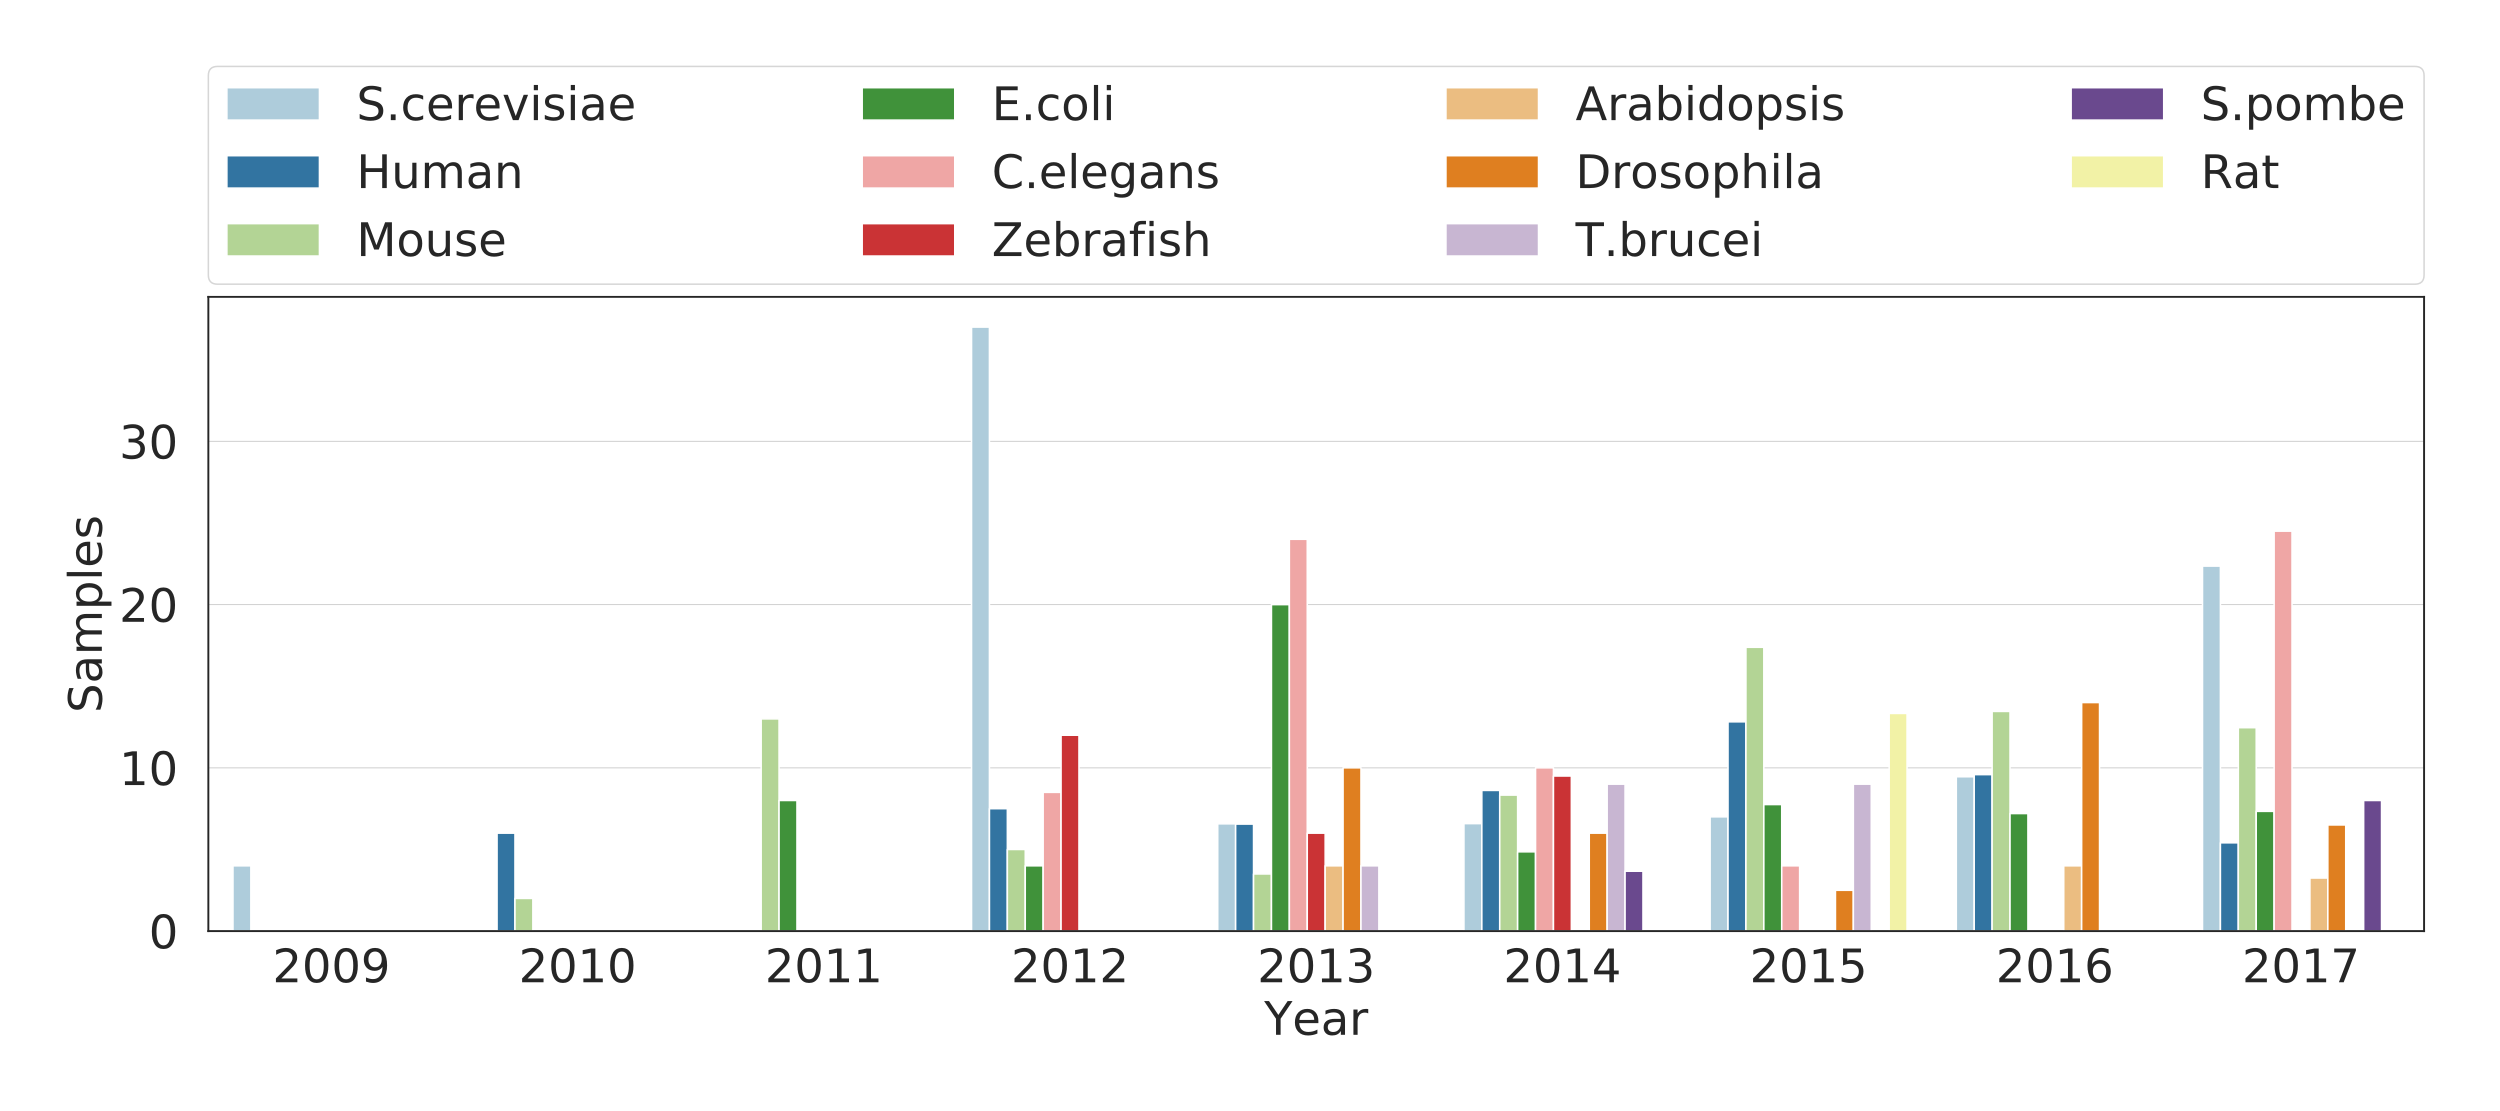 <?xml version="1.0" encoding="utf-8" standalone="no"?>
<!DOCTYPE svg PUBLIC "-//W3C//DTD SVG 1.1//EN"
  "http://www.w3.org/Graphics/SVG/1.1/DTD/svg11.dtd">
<!-- Created with matplotlib (http://matplotlib.org/) -->
<svg height="576pt" version="1.1" viewBox="0 0 1296 576" width="1296pt" xmlns="http://www.w3.org/2000/svg" xmlns:xlink="http://www.w3.org/1999/xlink">
 <defs>
  <style type="text/css">
*{stroke-linecap:butt;stroke-linejoin:round;}
  </style>
 </defs>
 <g id="figure_1">
  <g id="patch_1">
   <path d="M 0 576 
L 1296 576 
L 1296 0 
L 0 0 
z
" style="fill:#ffffff;"/>
  </g>
  <g id="axes_1">
   <g id="patch_2">
    <path d="M 108.007 482.685 
L 1256.64 482.685 
L 1256.64 153.896 
L 108.007 153.896 
z
" style="fill:#ffffff;"/>
   </g>
   <g id="matplotlib.axis_1">
    <g id="xtick_1">
     <g id="text_1">
      <!-- 2009 -->
      <defs>
       <path d="M 19.188 8.297 
L 53.609 8.297 
L 53.609 0 
L 7.328 0 
L 7.328 8.297 
Q 12.938 14.109 22.625 23.891 
Q 32.328 33.688 34.812 36.531 
Q 39.547 41.844 41.422 45.531 
Q 43.312 49.219 43.312 52.781 
Q 43.312 58.594 39.234 62.25 
Q 35.156 65.922 28.609 65.922 
Q 23.969 65.922 18.812 64.312 
Q 13.672 62.703 7.812 59.422 
L 7.812 69.391 
Q 13.766 71.781 18.938 73 
Q 24.125 74.219 28.422 74.219 
Q 39.75 74.219 46.484 68.547 
Q 53.219 62.891 53.219 53.422 
Q 53.219 48.922 51.531 44.891 
Q 49.859 40.875 45.406 35.406 
Q 44.188 33.984 37.641 27.219 
Q 31.109 20.453 19.188 8.297 
z
" id="DejaVuSans-32"/>
       <path d="M 31.781 66.406 
Q 24.172 66.406 20.328 58.906 
Q 16.5 51.422 16.5 36.375 
Q 16.5 21.391 20.328 13.891 
Q 24.172 6.391 31.781 6.391 
Q 39.453 6.391 43.281 13.891 
Q 47.125 21.391 47.125 36.375 
Q 47.125 51.422 43.281 58.906 
Q 39.453 66.406 31.781 66.406 
z
M 31.781 74.219 
Q 44.047 74.219 50.516 64.516 
Q 56.984 54.828 56.984 36.375 
Q 56.984 17.969 50.516 8.266 
Q 44.047 -1.422 31.781 -1.422 
Q 19.531 -1.422 13.062 8.266 
Q 6.594 17.969 6.594 36.375 
Q 6.594 54.828 13.062 64.516 
Q 19.531 74.219 31.781 74.219 
z
" id="DejaVuSans-30"/>
       <path d="M 10.984 1.516 
L 10.984 10.5 
Q 14.703 8.734 18.5 7.812 
Q 22.312 6.891 25.984 6.891 
Q 35.75 6.891 40.891 13.453 
Q 46.047 20.016 46.781 33.406 
Q 43.953 29.203 39.594 26.953 
Q 35.25 24.703 29.984 24.703 
Q 19.047 24.703 12.672 31.312 
Q 6.297 37.938 6.297 49.422 
Q 6.297 60.641 12.938 67.422 
Q 19.578 74.219 30.609 74.219 
Q 43.266 74.219 49.922 64.516 
Q 56.594 54.828 56.594 36.375 
Q 56.594 19.141 48.406 8.859 
Q 40.234 -1.422 26.422 -1.422 
Q 22.703 -1.422 18.891 -0.688 
Q 15.094 0.047 10.984 1.516 
z
M 30.609 32.422 
Q 37.25 32.422 41.125 36.953 
Q 45.016 41.5 45.016 49.422 
Q 45.016 57.281 41.125 61.844 
Q 37.25 66.406 30.609 66.406 
Q 23.969 66.406 20.094 61.844 
Q 16.219 57.281 16.219 49.422 
Q 16.219 41.5 20.094 36.953 
Q 23.969 32.422 30.609 32.422 
z
" id="DejaVuSans-39"/>
      </defs>
      <g style="fill:#262626;" transform="translate(141.28 509.221)scale(0.24 -0.24)">
       <use xlink:href="#DejaVuSans-32"/>
       <use x="63.623" xlink:href="#DejaVuSans-30"/>
       <use x="127.246" xlink:href="#DejaVuSans-30"/>
       <use x="190.869" xlink:href="#DejaVuSans-39"/>
      </g>
     </g>
    </g>
    <g id="xtick_2">
     <g id="text_2">
      <!-- 2010 -->
      <defs>
       <path d="M 12.406 8.297 
L 28.516 8.297 
L 28.516 63.922 
L 10.984 60.406 
L 10.984 69.391 
L 28.422 72.906 
L 38.281 72.906 
L 38.281 8.297 
L 54.391 8.297 
L 54.391 0 
L 12.406 0 
z
" id="DejaVuSans-31"/>
      </defs>
      <g style="fill:#262626;" transform="translate(268.906 509.221)scale(0.24 -0.24)">
       <use xlink:href="#DejaVuSans-32"/>
       <use x="63.623" xlink:href="#DejaVuSans-30"/>
       <use x="127.246" xlink:href="#DejaVuSans-31"/>
       <use x="190.869" xlink:href="#DejaVuSans-30"/>
      </g>
     </g>
    </g>
    <g id="xtick_3">
     <g id="text_3">
      <!-- 2011 -->
      <g style="fill:#262626;" transform="translate(396.532 509.221)scale(0.24 -0.24)">
       <use xlink:href="#DejaVuSans-32"/>
       <use x="63.623" xlink:href="#DejaVuSans-30"/>
       <use x="127.246" xlink:href="#DejaVuSans-31"/>
       <use x="190.869" xlink:href="#DejaVuSans-31"/>
      </g>
     </g>
    </g>
    <g id="xtick_4">
     <g id="text_4">
      <!-- 2012 -->
      <g style="fill:#262626;" transform="translate(524.158 509.221)scale(0.24 -0.24)">
       <use xlink:href="#DejaVuSans-32"/>
       <use x="63.623" xlink:href="#DejaVuSans-30"/>
       <use x="127.246" xlink:href="#DejaVuSans-31"/>
       <use x="190.869" xlink:href="#DejaVuSans-32"/>
      </g>
     </g>
    </g>
    <g id="xtick_5">
     <g id="text_5">
      <!-- 2013 -->
      <defs>
       <path d="M 40.578 39.312 
Q 47.656 37.797 51.625 33 
Q 55.609 28.219 55.609 21.188 
Q 55.609 10.406 48.188 4.484 
Q 40.766 -1.422 27.094 -1.422 
Q 22.516 -1.422 17.656 -0.516 
Q 12.797 0.391 7.625 2.203 
L 7.625 11.719 
Q 11.719 9.328 16.594 8.109 
Q 21.484 6.891 26.812 6.891 
Q 36.078 6.891 40.938 10.547 
Q 45.797 14.203 45.797 21.188 
Q 45.797 27.641 41.281 31.266 
Q 36.766 34.906 28.719 34.906 
L 20.219 34.906 
L 20.219 43.016 
L 29.109 43.016 
Q 36.375 43.016 40.234 45.922 
Q 44.094 48.828 44.094 54.297 
Q 44.094 59.906 40.109 62.906 
Q 36.141 65.922 28.719 65.922 
Q 24.656 65.922 20.016 65.031 
Q 15.375 64.156 9.812 62.312 
L 9.812 71.094 
Q 15.438 72.656 20.344 73.438 
Q 25.25 74.219 29.594 74.219 
Q 40.828 74.219 47.359 69.109 
Q 53.906 64.016 53.906 55.328 
Q 53.906 49.266 50.438 45.094 
Q 46.969 40.922 40.578 39.312 
z
" id="DejaVuSans-33"/>
      </defs>
      <g style="fill:#262626;" transform="translate(651.784 509.221)scale(0.24 -0.24)">
       <use xlink:href="#DejaVuSans-32"/>
       <use x="63.623" xlink:href="#DejaVuSans-30"/>
       <use x="127.246" xlink:href="#DejaVuSans-31"/>
       <use x="190.869" xlink:href="#DejaVuSans-33"/>
      </g>
     </g>
    </g>
    <g id="xtick_6">
     <g id="text_6">
      <!-- 2014 -->
      <defs>
       <path d="M 37.797 64.312 
L 12.891 25.391 
L 37.797 25.391 
z
M 35.203 72.906 
L 47.609 72.906 
L 47.609 25.391 
L 58.016 25.391 
L 58.016 17.188 
L 47.609 17.188 
L 47.609 0 
L 37.797 0 
L 37.797 17.188 
L 4.891 17.188 
L 4.891 26.703 
z
" id="DejaVuSans-34"/>
      </defs>
      <g style="fill:#262626;" transform="translate(779.41 509.221)scale(0.24 -0.24)">
       <use xlink:href="#DejaVuSans-32"/>
       <use x="63.623" xlink:href="#DejaVuSans-30"/>
       <use x="127.246" xlink:href="#DejaVuSans-31"/>
       <use x="190.869" xlink:href="#DejaVuSans-34"/>
      </g>
     </g>
    </g>
    <g id="xtick_7">
     <g id="text_7">
      <!-- 2015 -->
      <defs>
       <path d="M 10.797 72.906 
L 49.516 72.906 
L 49.516 64.594 
L 19.828 64.594 
L 19.828 46.734 
Q 21.969 47.469 24.109 47.828 
Q 26.266 48.188 28.422 48.188 
Q 40.625 48.188 47.75 41.5 
Q 54.891 34.812 54.891 23.391 
Q 54.891 11.625 47.562 5.094 
Q 40.234 -1.422 26.906 -1.422 
Q 22.312 -1.422 17.547 -0.641 
Q 12.797 0.141 7.719 1.703 
L 7.719 11.625 
Q 12.109 9.234 16.797 8.062 
Q 21.484 6.891 26.703 6.891 
Q 35.156 6.891 40.078 11.328 
Q 45.016 15.766 45.016 23.391 
Q 45.016 31 40.078 35.438 
Q 35.156 39.891 26.703 39.891 
Q 22.75 39.891 18.812 39.016 
Q 14.891 38.141 10.797 36.281 
z
" id="DejaVuSans-35"/>
      </defs>
      <g style="fill:#262626;" transform="translate(907.035 509.221)scale(0.24 -0.24)">
       <use xlink:href="#DejaVuSans-32"/>
       <use x="63.623" xlink:href="#DejaVuSans-30"/>
       <use x="127.246" xlink:href="#DejaVuSans-31"/>
       <use x="190.869" xlink:href="#DejaVuSans-35"/>
      </g>
     </g>
    </g>
    <g id="xtick_8">
     <g id="text_8">
      <!-- 2016 -->
      <defs>
       <path d="M 33.016 40.375 
Q 26.375 40.375 22.484 35.828 
Q 18.609 31.297 18.609 23.391 
Q 18.609 15.531 22.484 10.953 
Q 26.375 6.391 33.016 6.391 
Q 39.656 6.391 43.531 10.953 
Q 47.406 15.531 47.406 23.391 
Q 47.406 31.297 43.531 35.828 
Q 39.656 40.375 33.016 40.375 
z
M 52.594 71.297 
L 52.594 62.312 
Q 48.875 64.062 45.094 64.984 
Q 41.312 65.922 37.594 65.922 
Q 27.828 65.922 22.672 59.328 
Q 17.531 52.734 16.797 39.406 
Q 19.672 43.656 24.016 45.922 
Q 28.375 48.188 33.594 48.188 
Q 44.578 48.188 50.953 41.516 
Q 57.328 34.859 57.328 23.391 
Q 57.328 12.156 50.688 5.359 
Q 44.047 -1.422 33.016 -1.422 
Q 20.359 -1.422 13.672 8.266 
Q 6.984 17.969 6.984 36.375 
Q 6.984 53.656 15.188 63.938 
Q 23.391 74.219 37.203 74.219 
Q 40.922 74.219 44.703 73.484 
Q 48.484 72.75 52.594 71.297 
z
" id="DejaVuSans-36"/>
      </defs>
      <g style="fill:#262626;" transform="translate(1034.661 509.221)scale(0.24 -0.24)">
       <use xlink:href="#DejaVuSans-32"/>
       <use x="63.623" xlink:href="#DejaVuSans-30"/>
       <use x="127.246" xlink:href="#DejaVuSans-31"/>
       <use x="190.869" xlink:href="#DejaVuSans-36"/>
      </g>
     </g>
    </g>
    <g id="xtick_9">
     <g id="text_9">
      <!-- 2017 -->
      <defs>
       <path d="M 8.203 72.906 
L 55.078 72.906 
L 55.078 68.703 
L 28.609 0 
L 18.312 0 
L 43.219 64.594 
L 8.203 64.594 
z
" id="DejaVuSans-37"/>
      </defs>
      <g style="fill:#262626;" transform="translate(1162.287 509.221)scale(0.24 -0.24)">
       <use xlink:href="#DejaVuSans-32"/>
       <use x="63.623" xlink:href="#DejaVuSans-30"/>
       <use x="127.246" xlink:href="#DejaVuSans-31"/>
       <use x="190.869" xlink:href="#DejaVuSans-37"/>
      </g>
     </g>
    </g>
    <g id="xtick_10"/>
    <g id="xtick_11"/>
    <g id="xtick_12"/>
    <g id="xtick_13"/>
    <g id="xtick_14"/>
    <g id="xtick_15"/>
    <g id="xtick_16"/>
    <g id="xtick_17"/>
    <g id="xtick_18"/>
    <g id="xtick_19"/>
    <g id="xtick_20"/>
    <g id="xtick_21"/>
    <g id="xtick_22"/>
    <g id="xtick_23"/>
    <g id="xtick_24"/>
    <g id="xtick_25"/>
    <g id="xtick_26"/>
    <g id="xtick_27"/>
    <g id="xtick_28"/>
    <g id="xtick_29"/>
    <g id="xtick_30"/>
    <g id="xtick_31"/>
    <g id="xtick_32"/>
    <g id="xtick_33"/>
    <g id="xtick_34"/>
    <g id="xtick_35"/>
    <g id="xtick_36"/>
    <g id="xtick_37"/>
    <g id="xtick_38"/>
    <g id="xtick_39"/>
    <g id="xtick_40"/>
    <g id="xtick_41"/>
    <g id="xtick_42"/>
    <g id="xtick_43"/>
    <g id="xtick_44"/>
    <g id="xtick_45"/>
    <g id="text_10">
     <!-- Year -->
     <defs>
      <path d="M -0.203 72.906 
L 10.406 72.906 
L 30.609 42.922 
L 50.688 72.906 
L 61.281 72.906 
L 35.5 34.719 
L 35.5 0 
L 25.594 0 
L 25.594 34.719 
z
" id="DejaVuSans-59"/>
      <path d="M 56.203 29.594 
L 56.203 25.203 
L 14.891 25.203 
Q 15.484 15.922 20.484 11.062 
Q 25.484 6.203 34.422 6.203 
Q 39.594 6.203 44.453 7.469 
Q 49.312 8.734 54.109 11.281 
L 54.109 2.781 
Q 49.266 0.734 44.188 -0.344 
Q 39.109 -1.422 33.891 -1.422 
Q 20.797 -1.422 13.156 6.188 
Q 5.516 13.812 5.516 26.812 
Q 5.516 40.234 12.766 48.109 
Q 20.016 56 32.328 56 
Q 43.359 56 49.781 48.891 
Q 56.203 41.797 56.203 29.594 
z
M 47.219 32.234 
Q 47.125 39.594 43.094 43.984 
Q 39.062 48.391 32.422 48.391 
Q 24.906 48.391 20.391 44.141 
Q 15.875 39.891 15.188 32.172 
z
" id="DejaVuSans-65"/>
      <path d="M 34.281 27.484 
Q 23.391 27.484 19.188 25 
Q 14.984 22.516 14.984 16.5 
Q 14.984 11.719 18.141 8.906 
Q 21.297 6.109 26.703 6.109 
Q 34.188 6.109 38.703 11.406 
Q 43.219 16.703 43.219 25.484 
L 43.219 27.484 
z
M 52.203 31.203 
L 52.203 0 
L 43.219 0 
L 43.219 8.297 
Q 40.141 3.328 35.547 0.953 
Q 30.953 -1.422 24.312 -1.422 
Q 15.922 -1.422 10.953 3.297 
Q 6 8.016 6 15.922 
Q 6 25.141 12.172 29.828 
Q 18.359 34.516 30.609 34.516 
L 43.219 34.516 
L 43.219 35.406 
Q 43.219 41.609 39.141 45 
Q 35.062 48.391 27.688 48.391 
Q 23 48.391 18.547 47.266 
Q 14.109 46.141 10.016 43.891 
L 10.016 52.203 
Q 14.938 54.109 19.578 55.047 
Q 24.219 56 28.609 56 
Q 40.484 56 46.344 49.844 
Q 52.203 43.703 52.203 31.203 
z
" id="DejaVuSans-61"/>
      <path d="M 41.109 46.297 
Q 39.594 47.172 37.812 47.578 
Q 36.031 48 33.891 48 
Q 26.266 48 22.188 43.047 
Q 18.109 38.094 18.109 28.812 
L 18.109 0 
L 9.078 0 
L 9.078 54.688 
L 18.109 54.688 
L 18.109 46.188 
Q 20.953 51.172 25.484 53.578 
Q 30.031 56 36.531 56 
Q 37.453 56 38.578 55.875 
Q 39.703 55.766 41.062 55.516 
z
" id="DejaVuSans-72"/>
     </defs>
     <g style="fill:#262626;" transform="translate(655.348 536.449)scale(0.24 -0.24)">
      <use xlink:href="#DejaVuSans-59"/>
      <use x="60.881" xlink:href="#DejaVuSans-65"/>
      <use x="122.404" xlink:href="#DejaVuSans-61"/>
      <use x="183.684" xlink:href="#DejaVuSans-72"/>
     </g>
    </g>
   </g>
   <g id="matplotlib.axis_2">
    <g id="ytick_1">
     <g id="line2d_1">
      <path clip-path="url(#pfec226cf19)" d="M 108.007 482.685 
L 1256.64 482.685 
" style="fill:none;stroke:#cccccc;stroke-linecap:round;stroke-width:0.5;"/>
     </g>
     <g id="text_11">
      <!-- $\mathdefault{0}$ -->
      <g style="fill:#262626;" transform="translate(77.147 491.803)scale(0.24 -0.24)">
       <use transform="translate(0 0.781)" xlink:href="#DejaVuSans-30"/>
      </g>
     </g>
    </g>
    <g id="ytick_2">
     <g id="line2d_2">
      <path clip-path="url(#pfec226cf19)" d="M 108.007 398.055 
L 1256.64 398.055 
" style="fill:none;stroke:#cccccc;stroke-linecap:round;stroke-width:0.5;"/>
     </g>
     <g id="text_12">
      <!-- $\mathdefault{10}$ -->
      <g style="fill:#262626;" transform="translate(61.788 407.173)scale(0.24 -0.24)">
       <use transform="translate(0 0.781)" xlink:href="#DejaVuSans-31"/>
       <use transform="translate(63.623 0.781)" xlink:href="#DejaVuSans-30"/>
      </g>
     </g>
    </g>
    <g id="ytick_3">
     <g id="line2d_3">
      <path clip-path="url(#pfec226cf19)" d="M 108.007 313.424 
L 1256.64 313.424 
" style="fill:none;stroke:#cccccc;stroke-linecap:round;stroke-width:0.5;"/>
     </g>
     <g id="text_13">
      <!-- $\mathdefault{20}$ -->
      <g style="fill:#262626;" transform="translate(61.788 322.542)scale(0.24 -0.24)">
       <use transform="translate(0 0.781)" xlink:href="#DejaVuSans-32"/>
       <use transform="translate(63.623 0.781)" xlink:href="#DejaVuSans-30"/>
      </g>
     </g>
    </g>
    <g id="ytick_4">
     <g id="line2d_4">
      <path clip-path="url(#pfec226cf19)" d="M 108.007 228.794 
L 1256.64 228.794 
" style="fill:none;stroke:#cccccc;stroke-linecap:round;stroke-width:0.5;"/>
     </g>
     <g id="text_14">
      <!-- $\mathdefault{30}$ -->
      <g style="fill:#262626;" transform="translate(61.788 237.912)scale(0.24 -0.24)">
       <use transform="translate(0 0.781)" xlink:href="#DejaVuSans-33"/>
       <use transform="translate(63.623 0.781)" xlink:href="#DejaVuSans-30"/>
      </g>
     </g>
    </g>
    <g id="ytick_5"/>
    <g id="ytick_6"/>
    <g id="ytick_7"/>
    <g id="ytick_8"/>
    <g id="ytick_9"/>
    <g id="ytick_10"/>
    <g id="ytick_11"/>
    <g id="ytick_12"/>
    <g id="ytick_13"/>
    <g id="ytick_14"/>
    <g id="ytick_15"/>
    <g id="ytick_16"/>
    <g id="ytick_17"/>
    <g id="ytick_18"/>
    <g id="ytick_19"/>
    <g id="ytick_20"/>
    <g id="text_15">
     <!-- Samples -->
     <defs>
      <path d="M 53.516 70.516 
L 53.516 60.891 
Q 47.906 63.578 42.922 64.891 
Q 37.938 66.219 33.297 66.219 
Q 25.25 66.219 20.875 63.094 
Q 16.5 59.969 16.5 54.203 
Q 16.5 49.359 19.406 46.891 
Q 22.312 44.438 30.422 42.922 
L 36.375 41.703 
Q 47.406 39.594 52.656 34.297 
Q 57.906 29 57.906 20.125 
Q 57.906 9.516 50.797 4.047 
Q 43.703 -1.422 29.984 -1.422 
Q 24.812 -1.422 18.969 -0.25 
Q 13.141 0.922 6.891 3.219 
L 6.891 13.375 
Q 12.891 10.016 18.656 8.297 
Q 24.422 6.594 29.984 6.594 
Q 38.422 6.594 43.016 9.906 
Q 47.609 13.234 47.609 19.391 
Q 47.609 24.75 44.312 27.781 
Q 41.016 30.812 33.5 32.328 
L 27.484 33.5 
Q 16.453 35.688 11.516 40.375 
Q 6.594 45.062 6.594 53.422 
Q 6.594 63.094 13.406 68.656 
Q 20.219 74.219 32.172 74.219 
Q 37.312 74.219 42.625 73.281 
Q 47.953 72.359 53.516 70.516 
z
" id="DejaVuSans-53"/>
      <path d="M 52 44.188 
Q 55.375 50.25 60.062 53.125 
Q 64.75 56 71.094 56 
Q 79.641 56 84.281 50.016 
Q 88.922 44.047 88.922 33.016 
L 88.922 0 
L 79.891 0 
L 79.891 32.719 
Q 79.891 40.578 77.094 44.375 
Q 74.312 48.188 68.609 48.188 
Q 61.625 48.188 57.562 43.547 
Q 53.516 38.922 53.516 30.906 
L 53.516 0 
L 44.484 0 
L 44.484 32.719 
Q 44.484 40.625 41.703 44.406 
Q 38.922 48.188 33.109 48.188 
Q 26.219 48.188 22.156 43.531 
Q 18.109 38.875 18.109 30.906 
L 18.109 0 
L 9.078 0 
L 9.078 54.688 
L 18.109 54.688 
L 18.109 46.188 
Q 21.188 51.219 25.484 53.609 
Q 29.781 56 35.688 56 
Q 41.656 56 45.828 52.969 
Q 50 49.953 52 44.188 
z
" id="DejaVuSans-6d"/>
      <path d="M 18.109 8.203 
L 18.109 -20.797 
L 9.078 -20.797 
L 9.078 54.688 
L 18.109 54.688 
L 18.109 46.391 
Q 20.953 51.266 25.266 53.625 
Q 29.594 56 35.594 56 
Q 45.562 56 51.781 48.094 
Q 58.016 40.188 58.016 27.297 
Q 58.016 14.406 51.781 6.484 
Q 45.562 -1.422 35.594 -1.422 
Q 29.594 -1.422 25.266 0.953 
Q 20.953 3.328 18.109 8.203 
z
M 48.688 27.297 
Q 48.688 37.203 44.609 42.844 
Q 40.531 48.484 33.406 48.484 
Q 26.266 48.484 22.188 42.844 
Q 18.109 37.203 18.109 27.297 
Q 18.109 17.391 22.188 11.75 
Q 26.266 6.109 33.406 6.109 
Q 40.531 6.109 44.609 11.75 
Q 48.688 17.391 48.688 27.297 
z
" id="DejaVuSans-70"/>
      <path d="M 9.422 75.984 
L 18.406 75.984 
L 18.406 0 
L 9.422 0 
z
" id="DejaVuSans-6c"/>
      <path d="M 44.281 53.078 
L 44.281 44.578 
Q 40.484 46.531 36.375 47.5 
Q 32.281 48.484 27.875 48.484 
Q 21.188 48.484 17.844 46.438 
Q 14.5 44.391 14.5 40.281 
Q 14.5 37.156 16.891 35.375 
Q 19.281 33.594 26.516 31.984 
L 29.594 31.297 
Q 39.156 29.25 43.188 25.516 
Q 47.219 21.781 47.219 15.094 
Q 47.219 7.469 41.188 3.016 
Q 35.156 -1.422 24.609 -1.422 
Q 20.219 -1.422 15.453 -0.562 
Q 10.688 0.297 5.422 2 
L 5.422 11.281 
Q 10.406 8.688 15.234 7.391 
Q 20.062 6.109 24.812 6.109 
Q 31.156 6.109 34.562 8.281 
Q 37.984 10.453 37.984 14.406 
Q 37.984 18.062 35.516 20.016 
Q 33.062 21.969 24.703 23.781 
L 21.578 24.516 
Q 13.234 26.266 9.516 29.906 
Q 5.812 33.547 5.812 39.891 
Q 5.812 47.609 11.281 51.797 
Q 16.75 56 26.812 56 
Q 31.781 56 36.172 55.266 
Q 40.578 54.547 44.281 53.078 
z
" id="DejaVuSans-73"/>
     </defs>
     <g style="fill:#262626;" transform="translate(52.796 369.538)rotate(-90)scale(0.24 -0.24)">
      <use xlink:href="#DejaVuSans-53"/>
      <use x="63.477" xlink:href="#DejaVuSans-61"/>
      <use x="124.756" xlink:href="#DejaVuSans-6d"/>
      <use x="222.168" xlink:href="#DejaVuSans-70"/>
      <use x="285.645" xlink:href="#DejaVuSans-6c"/>
      <use x="313.428" xlink:href="#DejaVuSans-65"/>
      <use x="374.951" xlink:href="#DejaVuSans-73"/>
     </g>
    </g>
   </g>
   <g id="patch_3">
    <path clip-path="url(#pfec226cf19)" d="M 120.77 482.685 
L 130.052 482.685 
L 130.052 448.833 
L 120.77 448.833 
z
" style="fill:#aeccdb;stroke:#ffffff;stroke-linejoin:miter;stroke-width:0.8;"/>
   </g>
   <g id="patch_4">
    <path clip-path="url(#pfec226cf19)" d="z
" style="fill:#aeccdb;stroke:#ffffff;stroke-linejoin:miter;stroke-width:0.8;"/>
   </g>
   <g id="patch_5">
    <path clip-path="url(#pfec226cf19)" d="z
" style="fill:#aeccdb;stroke:#ffffff;stroke-linejoin:miter;stroke-width:0.8;"/>
   </g>
   <g id="patch_6">
    <path clip-path="url(#pfec226cf19)" d="M 503.648 482.685 
L 512.929 482.685 
L 512.929 169.553 
L 503.648 169.553 
z
" style="fill:#aeccdb;stroke:#ffffff;stroke-linejoin:miter;stroke-width:0.8;"/>
   </g>
   <g id="patch_7">
    <path clip-path="url(#pfec226cf19)" d="M 631.273 482.685 
L 640.555 482.685 
L 640.555 427.071 
L 631.273 427.071 
z
" style="fill:#aeccdb;stroke:#ffffff;stroke-linejoin:miter;stroke-width:0.8;"/>
   </g>
   <g id="patch_8">
    <path clip-path="url(#pfec226cf19)" d="M 758.899 482.685 
L 768.181 482.685 
L 768.181 426.97 
L 758.899 426.97 
z
" style="fill:#aeccdb;stroke:#ffffff;stroke-linejoin:miter;stroke-width:0.8;"/>
   </g>
   <g id="patch_9">
    <path clip-path="url(#pfec226cf19)" d="M 886.525 482.685 
L 895.807 482.685 
L 895.807 423.444 
L 886.525 423.444 
z
" style="fill:#aeccdb;stroke:#ffffff;stroke-linejoin:miter;stroke-width:0.8;"/>
   </g>
   <g id="patch_10">
    <path clip-path="url(#pfec226cf19)" d="M 1014.151 482.685 
L 1023.433 482.685 
L 1023.433 402.671 
L 1014.151 402.671 
z
" style="fill:#aeccdb;stroke:#ffffff;stroke-linejoin:miter;stroke-width:0.8;"/>
   </g>
   <g id="patch_11">
    <path clip-path="url(#pfec226cf19)" d="M 1141.777 482.685 
L 1151.059 482.685 
L 1151.059 293.476 
L 1141.777 293.476 
z
" style="fill:#aeccdb;stroke:#ffffff;stroke-linejoin:miter;stroke-width:0.8;"/>
   </g>
   <g id="patch_12">
    <path clip-path="url(#pfec226cf19)" d="z
" style="fill:#3274a1;stroke:#ffffff;stroke-linejoin:miter;stroke-width:0.8;"/>
   </g>
   <g id="patch_13">
    <path clip-path="url(#pfec226cf19)" d="M 257.678 482.685 
L 266.96 482.685 
L 266.96 431.907 
L 257.678 431.907 
z
" style="fill:#3274a1;stroke:#ffffff;stroke-linejoin:miter;stroke-width:0.8;"/>
   </g>
   <g id="patch_14">
    <path clip-path="url(#pfec226cf19)" d="z
" style="fill:#3274a1;stroke:#ffffff;stroke-linejoin:miter;stroke-width:0.8;"/>
   </g>
   <g id="patch_15">
    <path clip-path="url(#pfec226cf19)" d="M 512.929 482.685 
L 522.211 482.685 
L 522.211 419.212 
L 512.929 419.212 
z
" style="fill:#3274a1;stroke:#ffffff;stroke-linejoin:miter;stroke-width:0.8;"/>
   </g>
   <g id="patch_16">
    <path clip-path="url(#pfec226cf19)" d="M 640.555 482.685 
L 649.837 482.685 
L 649.837 427.205 
L 640.555 427.205 
z
" style="fill:#3274a1;stroke:#ffffff;stroke-linejoin:miter;stroke-width:0.8;"/>
   </g>
   <g id="patch_17">
    <path clip-path="url(#pfec226cf19)" d="M 768.181 482.685 
L 777.463 482.685 
L 777.463 409.773 
L 768.181 409.773 
z
" style="fill:#3274a1;stroke:#ffffff;stroke-linejoin:miter;stroke-width:0.8;"/>
   </g>
   <g id="patch_18">
    <path clip-path="url(#pfec226cf19)" d="M 895.807 482.685 
L 905.089 482.685 
L 905.089 374.204 
L 895.807 374.204 
z
" style="fill:#3274a1;stroke:#ffffff;stroke-linejoin:miter;stroke-width:0.8;"/>
   </g>
   <g id="patch_19">
    <path clip-path="url(#pfec226cf19)" d="M 1023.433 482.685 
L 1032.715 482.685 
L 1032.715 401.557 
L 1023.433 401.557 
z
" style="fill:#3274a1;stroke:#ffffff;stroke-linejoin:miter;stroke-width:0.8;"/>
   </g>
   <g id="patch_20">
    <path clip-path="url(#pfec226cf19)" d="M 1151.059 482.685 
L 1160.341 482.685 
L 1160.341 436.908 
L 1151.059 436.908 
z
" style="fill:#3274a1;stroke:#ffffff;stroke-linejoin:miter;stroke-width:0.8;"/>
   </g>
   <g id="patch_21">
    <path clip-path="url(#pfec226cf19)" d="z
" style="fill:#b3d495;stroke:#ffffff;stroke-linejoin:miter;stroke-width:0.8;"/>
   </g>
   <g id="patch_22">
    <path clip-path="url(#pfec226cf19)" d="M 266.96 482.685 
L 276.242 482.685 
L 276.242 465.759 
L 266.96 465.759 
z
" style="fill:#b3d495;stroke:#ffffff;stroke-linejoin:miter;stroke-width:0.8;"/>
   </g>
   <g id="patch_23">
    <path clip-path="url(#pfec226cf19)" d="M 394.586 482.685 
L 403.867 482.685 
L 403.867 372.666 
L 394.586 372.666 
z
" style="fill:#b3d495;stroke:#ffffff;stroke-linejoin:miter;stroke-width:0.8;"/>
   </g>
   <g id="patch_24">
    <path clip-path="url(#pfec226cf19)" d="M 522.211 482.685 
L 531.493 482.685 
L 531.493 440.37 
L 522.211 440.37 
z
" style="fill:#b3d495;stroke:#ffffff;stroke-linejoin:miter;stroke-width:0.8;"/>
   </g>
   <g id="patch_25">
    <path clip-path="url(#pfec226cf19)" d="M 649.837 482.685 
L 659.119 482.685 
L 659.119 453.064 
L 649.837 453.064 
z
" style="fill:#b3d495;stroke:#ffffff;stroke-linejoin:miter;stroke-width:0.8;"/>
   </g>
   <g id="patch_26">
    <path clip-path="url(#pfec226cf19)" d="M 777.463 482.685 
L 786.745 482.685 
L 786.745 412.16 
L 777.463 412.16 
z
" style="fill:#b3d495;stroke:#ffffff;stroke-linejoin:miter;stroke-width:0.8;"/>
   </g>
   <g id="patch_27">
    <path clip-path="url(#pfec226cf19)" d="M 905.089 482.685 
L 914.371 482.685 
L 914.371 335.558 
L 905.089 335.558 
z
" style="fill:#b3d495;stroke:#ffffff;stroke-linejoin:miter;stroke-width:0.8;"/>
   </g>
   <g id="patch_28">
    <path clip-path="url(#pfec226cf19)" d="M 1032.715 482.685 
L 1041.997 482.685 
L 1041.997 368.819 
L 1032.715 368.819 
z
" style="fill:#b3d495;stroke:#ffffff;stroke-linejoin:miter;stroke-width:0.8;"/>
   </g>
   <g id="patch_29">
    <path clip-path="url(#pfec226cf19)" d="M 1160.341 482.685 
L 1169.622 482.685 
L 1169.622 377.223 
L 1160.341 377.223 
z
" style="fill:#b3d495;stroke:#ffffff;stroke-linejoin:miter;stroke-width:0.8;"/>
   </g>
   <g id="patch_30">
    <path clip-path="url(#pfec226cf19)" d="z
" style="fill:#40923a;stroke:#ffffff;stroke-linejoin:miter;stroke-width:0.8;"/>
   </g>
   <g id="patch_31">
    <path clip-path="url(#pfec226cf19)" d="z
" style="fill:#40923a;stroke:#ffffff;stroke-linejoin:miter;stroke-width:0.8;"/>
   </g>
   <g id="patch_32">
    <path clip-path="url(#pfec226cf19)" d="M 403.867 482.685 
L 413.149 482.685 
L 413.149 414.981 
L 403.867 414.981 
z
" style="fill:#40923a;stroke:#ffffff;stroke-linejoin:miter;stroke-width:0.8;"/>
   </g>
   <g id="patch_33">
    <path clip-path="url(#pfec226cf19)" d="M 531.493 482.685 
L 540.775 482.685 
L 540.775 448.833 
L 531.493 448.833 
z
" style="fill:#40923a;stroke:#ffffff;stroke-linejoin:miter;stroke-width:0.8;"/>
   </g>
   <g id="patch_34">
    <path clip-path="url(#pfec226cf19)" d="M 659.119 482.685 
L 668.401 482.685 
L 668.401 313.424 
L 659.119 313.424 
z
" style="fill:#40923a;stroke:#ffffff;stroke-linejoin:miter;stroke-width:0.8;"/>
   </g>
   <g id="patch_35">
    <path clip-path="url(#pfec226cf19)" d="M 786.745 482.685 
L 796.027 482.685 
L 796.027 441.579 
L 786.745 441.579 
z
" style="fill:#40923a;stroke:#ffffff;stroke-linejoin:miter;stroke-width:0.8;"/>
   </g>
   <g id="patch_36">
    <path clip-path="url(#pfec226cf19)" d="M 914.371 482.685 
L 923.653 482.685 
L 923.653 417.096 
L 914.371 417.096 
z
" style="fill:#40923a;stroke:#ffffff;stroke-linejoin:miter;stroke-width:0.8;"/>
   </g>
   <g id="patch_37">
    <path clip-path="url(#pfec226cf19)" d="M 1041.997 482.685 
L 1051.278 482.685 
L 1051.278 421.751 
L 1041.997 421.751 
z
" style="fill:#40923a;stroke:#ffffff;stroke-linejoin:miter;stroke-width:0.8;"/>
   </g>
   <g id="patch_38">
    <path clip-path="url(#pfec226cf19)" d="M 1169.622 482.685 
L 1178.904 482.685 
L 1178.904 420.623 
L 1169.622 420.623 
z
" style="fill:#40923a;stroke:#ffffff;stroke-linejoin:miter;stroke-width:0.8;"/>
   </g>
   <g id="patch_39">
    <path clip-path="url(#pfec226cf19)" d="z
" style="fill:#efa6a5;stroke:#ffffff;stroke-linejoin:miter;stroke-width:0.8;"/>
   </g>
   <g id="patch_40">
    <path clip-path="url(#pfec226cf19)" d="z
" style="fill:#efa6a5;stroke:#ffffff;stroke-linejoin:miter;stroke-width:0.8;"/>
   </g>
   <g id="patch_41">
    <path clip-path="url(#pfec226cf19)" d="z
" style="fill:#efa6a5;stroke:#ffffff;stroke-linejoin:miter;stroke-width:0.8;"/>
   </g>
   <g id="patch_42">
    <path clip-path="url(#pfec226cf19)" d="M 540.775 482.685 
L 550.057 482.685 
L 550.057 410.749 
L 540.775 410.749 
z
" style="fill:#efa6a5;stroke:#ffffff;stroke-linejoin:miter;stroke-width:0.8;"/>
   </g>
   <g id="patch_43">
    <path clip-path="url(#pfec226cf19)" d="M 668.401 482.685 
L 677.683 482.685 
L 677.683 279.572 
L 668.401 279.572 
z
" style="fill:#efa6a5;stroke:#ffffff;stroke-linejoin:miter;stroke-width:0.8;"/>
   </g>
   <g id="patch_44">
    <path clip-path="url(#pfec226cf19)" d="M 796.027 482.685 
L 805.309 482.685 
L 805.309 398.055 
L 796.027 398.055 
z
" style="fill:#efa6a5;stroke:#ffffff;stroke-linejoin:miter;stroke-width:0.8;"/>
   </g>
   <g id="patch_45">
    <path clip-path="url(#pfec226cf19)" d="M 923.653 482.685 
L 932.934 482.685 
L 932.934 448.833 
L 923.653 448.833 
z
" style="fill:#efa6a5;stroke:#ffffff;stroke-linejoin:miter;stroke-width:0.8;"/>
   </g>
   <g id="patch_46">
    <path clip-path="url(#pfec226cf19)" d="z
" style="fill:#efa6a5;stroke:#ffffff;stroke-linejoin:miter;stroke-width:0.8;"/>
   </g>
   <g id="patch_47">
    <path clip-path="url(#pfec226cf19)" d="M 1178.904 482.685 
L 1188.186 482.685 
L 1188.186 275.341 
L 1178.904 275.341 
z
" style="fill:#efa6a5;stroke:#ffffff;stroke-linejoin:miter;stroke-width:0.8;"/>
   </g>
   <g id="patch_48">
    <path clip-path="url(#pfec226cf19)" d="z
" style="fill:#ca3335;stroke:#ffffff;stroke-linejoin:miter;stroke-width:0.8;"/>
   </g>
   <g id="patch_49">
    <path clip-path="url(#pfec226cf19)" d="z
" style="fill:#ca3335;stroke:#ffffff;stroke-linejoin:miter;stroke-width:0.8;"/>
   </g>
   <g id="patch_50">
    <path clip-path="url(#pfec226cf19)" d="z
" style="fill:#ca3335;stroke:#ffffff;stroke-linejoin:miter;stroke-width:0.8;"/>
   </g>
   <g id="patch_51">
    <path clip-path="url(#pfec226cf19)" d="M 550.057 482.685 
L 559.339 482.685 
L 559.339 381.129 
L 550.057 381.129 
z
" style="fill:#ca3335;stroke:#ffffff;stroke-linejoin:miter;stroke-width:0.8;"/>
   </g>
   <g id="patch_52">
    <path clip-path="url(#pfec226cf19)" d="M 677.683 482.685 
L 686.965 482.685 
L 686.965 431.907 
L 677.683 431.907 
z
" style="fill:#ca3335;stroke:#ffffff;stroke-linejoin:miter;stroke-width:0.8;"/>
   </g>
   <g id="patch_53">
    <path clip-path="url(#pfec226cf19)" d="M 805.309 482.685 
L 814.591 482.685 
L 814.591 402.286 
L 805.309 402.286 
z
" style="fill:#ca3335;stroke:#ffffff;stroke-linejoin:miter;stroke-width:0.8;"/>
   </g>
   <g id="patch_54">
    <path clip-path="url(#pfec226cf19)" d="z
" style="fill:#ca3335;stroke:#ffffff;stroke-linejoin:miter;stroke-width:0.8;"/>
   </g>
   <g id="patch_55">
    <path clip-path="url(#pfec226cf19)" d="z
" style="fill:#ca3335;stroke:#ffffff;stroke-linejoin:miter;stroke-width:0.8;"/>
   </g>
   <g id="patch_56">
    <path clip-path="url(#pfec226cf19)" d="z
" style="fill:#ca3335;stroke:#ffffff;stroke-linejoin:miter;stroke-width:0.8;"/>
   </g>
   <g id="patch_57">
    <path clip-path="url(#pfec226cf19)" d="z
" style="fill:#ebbd81;stroke:#ffffff;stroke-linejoin:miter;stroke-width:0.8;"/>
   </g>
   <g id="patch_58">
    <path clip-path="url(#pfec226cf19)" d="z
" style="fill:#ebbd81;stroke:#ffffff;stroke-linejoin:miter;stroke-width:0.8;"/>
   </g>
   <g id="patch_59">
    <path clip-path="url(#pfec226cf19)" d="z
" style="fill:#ebbd81;stroke:#ffffff;stroke-linejoin:miter;stroke-width:0.8;"/>
   </g>
   <g id="patch_60">
    <path clip-path="url(#pfec226cf19)" d="z
" style="fill:#ebbd81;stroke:#ffffff;stroke-linejoin:miter;stroke-width:0.8;"/>
   </g>
   <g id="patch_61">
    <path clip-path="url(#pfec226cf19)" d="M 686.965 482.685 
L 696.247 482.685 
L 696.247 448.833 
L 686.965 448.833 
z
" style="fill:#ebbd81;stroke:#ffffff;stroke-linejoin:miter;stroke-width:0.8;"/>
   </g>
   <g id="patch_62">
    <path clip-path="url(#pfec226cf19)" d="z
" style="fill:#ebbd81;stroke:#ffffff;stroke-linejoin:miter;stroke-width:0.8;"/>
   </g>
   <g id="patch_63">
    <path clip-path="url(#pfec226cf19)" d="z
" style="fill:#ebbd81;stroke:#ffffff;stroke-linejoin:miter;stroke-width:0.8;"/>
   </g>
   <g id="patch_64">
    <path clip-path="url(#pfec226cf19)" d="M 1069.842 482.685 
L 1079.124 482.685 
L 1079.124 448.833 
L 1069.842 448.833 
z
" style="fill:#ebbd81;stroke:#ffffff;stroke-linejoin:miter;stroke-width:0.8;"/>
   </g>
   <g id="patch_65">
    <path clip-path="url(#pfec226cf19)" d="M 1197.468 482.685 
L 1206.75 482.685 
L 1206.75 455.18 
L 1197.468 455.18 
z
" style="fill:#ebbd81;stroke:#ffffff;stroke-linejoin:miter;stroke-width:0.8;"/>
   </g>
   <g id="patch_66">
    <path clip-path="url(#pfec226cf19)" d="z
" style="fill:#df7f20;stroke:#ffffff;stroke-linejoin:miter;stroke-width:0.8;"/>
   </g>
   <g id="patch_67">
    <path clip-path="url(#pfec226cf19)" d="z
" style="fill:#df7f20;stroke:#ffffff;stroke-linejoin:miter;stroke-width:0.8;"/>
   </g>
   <g id="patch_68">
    <path clip-path="url(#pfec226cf19)" d="z
" style="fill:#df7f20;stroke:#ffffff;stroke-linejoin:miter;stroke-width:0.8;"/>
   </g>
   <g id="patch_69">
    <path clip-path="url(#pfec226cf19)" d="z
" style="fill:#df7f20;stroke:#ffffff;stroke-linejoin:miter;stroke-width:0.8;"/>
   </g>
   <g id="patch_70">
    <path clip-path="url(#pfec226cf19)" d="M 696.247 482.685 
L 705.528 482.685 
L 705.528 398.055 
L 696.247 398.055 
z
" style="fill:#df7f20;stroke:#ffffff;stroke-linejoin:miter;stroke-width:0.8;"/>
   </g>
   <g id="patch_71">
    <path clip-path="url(#pfec226cf19)" d="M 823.872 482.685 
L 833.154 482.685 
L 833.154 431.907 
L 823.872 431.907 
z
" style="fill:#df7f20;stroke:#ffffff;stroke-linejoin:miter;stroke-width:0.8;"/>
   </g>
   <g id="patch_72">
    <path clip-path="url(#pfec226cf19)" d="M 951.498 482.685 
L 960.78 482.685 
L 960.78 461.527 
L 951.498 461.527 
z
" style="fill:#df7f20;stroke:#ffffff;stroke-linejoin:miter;stroke-width:0.8;"/>
   </g>
   <g id="patch_73">
    <path clip-path="url(#pfec226cf19)" d="M 1079.124 482.685 
L 1088.406 482.685 
L 1088.406 364.203 
L 1079.124 364.203 
z
" style="fill:#df7f20;stroke:#ffffff;stroke-linejoin:miter;stroke-width:0.8;"/>
   </g>
   <g id="patch_74">
    <path clip-path="url(#pfec226cf19)" d="M 1206.75 482.685 
L 1216.032 482.685 
L 1216.032 427.675 
L 1206.75 427.675 
z
" style="fill:#df7f20;stroke:#ffffff;stroke-linejoin:miter;stroke-width:0.8;"/>
   </g>
   <g id="patch_75">
    <path clip-path="url(#pfec226cf19)" d="z
" style="fill:#c8b6d2;stroke:#ffffff;stroke-linejoin:miter;stroke-width:0.8;"/>
   </g>
   <g id="patch_76">
    <path clip-path="url(#pfec226cf19)" d="z
" style="fill:#c8b6d2;stroke:#ffffff;stroke-linejoin:miter;stroke-width:0.8;"/>
   </g>
   <g id="patch_77">
    <path clip-path="url(#pfec226cf19)" d="z
" style="fill:#c8b6d2;stroke:#ffffff;stroke-linejoin:miter;stroke-width:0.8;"/>
   </g>
   <g id="patch_78">
    <path clip-path="url(#pfec226cf19)" d="z
" style="fill:#c8b6d2;stroke:#ffffff;stroke-linejoin:miter;stroke-width:0.8;"/>
   </g>
   <g id="patch_79">
    <path clip-path="url(#pfec226cf19)" d="M 705.528 482.685 
L 714.81 482.685 
L 714.81 448.833 
L 705.528 448.833 
z
" style="fill:#c8b6d2;stroke:#ffffff;stroke-linejoin:miter;stroke-width:0.8;"/>
   </g>
   <g id="patch_80">
    <path clip-path="url(#pfec226cf19)" d="M 833.154 482.685 
L 842.436 482.685 
L 842.436 406.518 
L 833.154 406.518 
z
" style="fill:#c8b6d2;stroke:#ffffff;stroke-linejoin:miter;stroke-width:0.8;"/>
   </g>
   <g id="patch_81">
    <path clip-path="url(#pfec226cf19)" d="M 960.78 482.685 
L 970.062 482.685 
L 970.062 406.518 
L 960.78 406.518 
z
" style="fill:#c8b6d2;stroke:#ffffff;stroke-linejoin:miter;stroke-width:0.8;"/>
   </g>
   <g id="patch_82">
    <path clip-path="url(#pfec226cf19)" d="z
" style="fill:#c8b6d2;stroke:#ffffff;stroke-linejoin:miter;stroke-width:0.8;"/>
   </g>
   <g id="patch_83">
    <path clip-path="url(#pfec226cf19)" d="z
" style="fill:#c8b6d2;stroke:#ffffff;stroke-linejoin:miter;stroke-width:0.8;"/>
   </g>
   <g id="patch_84">
    <path clip-path="url(#pfec226cf19)" d="z
" style="fill:#6a498e;stroke:#ffffff;stroke-linejoin:miter;stroke-width:0.8;"/>
   </g>
   <g id="patch_85">
    <path clip-path="url(#pfec226cf19)" d="z
" style="fill:#6a498e;stroke:#ffffff;stroke-linejoin:miter;stroke-width:0.8;"/>
   </g>
   <g id="patch_86">
    <path clip-path="url(#pfec226cf19)" d="z
" style="fill:#6a498e;stroke:#ffffff;stroke-linejoin:miter;stroke-width:0.8;"/>
   </g>
   <g id="patch_87">
    <path clip-path="url(#pfec226cf19)" d="z
" style="fill:#6a498e;stroke:#ffffff;stroke-linejoin:miter;stroke-width:0.8;"/>
   </g>
   <g id="patch_88">
    <path clip-path="url(#pfec226cf19)" d="z
" style="fill:#6a498e;stroke:#ffffff;stroke-linejoin:miter;stroke-width:0.8;"/>
   </g>
   <g id="patch_89">
    <path clip-path="url(#pfec226cf19)" d="M 842.436 482.685 
L 851.718 482.685 
L 851.718 451.654 
L 842.436 451.654 
z
" style="fill:#6a498e;stroke:#ffffff;stroke-linejoin:miter;stroke-width:0.8;"/>
   </g>
   <g id="patch_90">
    <path clip-path="url(#pfec226cf19)" d="z
" style="fill:#6a498e;stroke:#ffffff;stroke-linejoin:miter;stroke-width:0.8;"/>
   </g>
   <g id="patch_91">
    <path clip-path="url(#pfec226cf19)" d="z
" style="fill:#6a498e;stroke:#ffffff;stroke-linejoin:miter;stroke-width:0.8;"/>
   </g>
   <g id="patch_92">
    <path clip-path="url(#pfec226cf19)" d="M 1225.314 482.685 
L 1234.596 482.685 
L 1234.596 414.981 
L 1225.314 414.981 
z
" style="fill:#6a498e;stroke:#ffffff;stroke-linejoin:miter;stroke-width:0.8;"/>
   </g>
   <g id="patch_93">
    <path clip-path="url(#pfec226cf19)" d="z
" style="fill:#f2f2a6;stroke:#ffffff;stroke-linejoin:miter;stroke-width:0.8;"/>
   </g>
   <g id="patch_94">
    <path clip-path="url(#pfec226cf19)" d="z
" style="fill:#f2f2a6;stroke:#ffffff;stroke-linejoin:miter;stroke-width:0.8;"/>
   </g>
   <g id="patch_95">
    <path clip-path="url(#pfec226cf19)" d="z
" style="fill:#f2f2a6;stroke:#ffffff;stroke-linejoin:miter;stroke-width:0.8;"/>
   </g>
   <g id="patch_96">
    <path clip-path="url(#pfec226cf19)" d="z
" style="fill:#f2f2a6;stroke:#ffffff;stroke-linejoin:miter;stroke-width:0.8;"/>
   </g>
   <g id="patch_97">
    <path clip-path="url(#pfec226cf19)" d="z
" style="fill:#f2f2a6;stroke:#ffffff;stroke-linejoin:miter;stroke-width:0.8;"/>
   </g>
   <g id="patch_98">
    <path clip-path="url(#pfec226cf19)" d="z
" style="fill:#f2f2a6;stroke:#ffffff;stroke-linejoin:miter;stroke-width:0.8;"/>
   </g>
   <g id="patch_99">
    <path clip-path="url(#pfec226cf19)" d="M 979.344 482.685 
L 988.626 482.685 
L 988.626 369.845 
L 979.344 369.845 
z
" style="fill:#f2f2a6;stroke:#ffffff;stroke-linejoin:miter;stroke-width:0.8;"/>
   </g>
   <g id="patch_100">
    <path clip-path="url(#pfec226cf19)" d="z
" style="fill:#f2f2a6;stroke:#ffffff;stroke-linejoin:miter;stroke-width:0.8;"/>
   </g>
   <g id="patch_101">
    <path clip-path="url(#pfec226cf19)" d="z
" style="fill:#f2f2a6;stroke:#ffffff;stroke-linejoin:miter;stroke-width:0.8;"/>
   </g>
   <g id="patch_102">
    <path d="M 108.007 482.685 
L 108.007 153.896 
" style="fill:none;stroke:#262626;stroke-linecap:square;stroke-linejoin:miter;"/>
   </g>
   <g id="patch_103">
    <path d="M 1256.64 482.685 
L 1256.64 153.896 
" style="fill:none;stroke:#262626;stroke-linecap:square;stroke-linejoin:miter;"/>
   </g>
   <g id="patch_104">
    <path d="M 108.007 482.685 
L 1256.64 482.685 
" style="fill:none;stroke:#262626;stroke-linecap:square;stroke-linejoin:miter;"/>
   </g>
   <g id="patch_105">
    <path d="M 108.007 153.896 
L 1256.64 153.896 
" style="fill:none;stroke:#262626;stroke-linecap:square;stroke-linejoin:miter;"/>
   </g>
   <g id="legend_1">
    <g id="patch_106">
     <path d="M 112.808 147.32 
L 1251.84 147.32 
Q 1256.64 147.32 1256.64 142.52 
L 1256.64 39.238 
Q 1256.64 34.438 1251.84 34.438 
L 112.808 34.438 
Q 108.007 34.438 108.007 39.238 
L 108.007 142.52 
Q 108.007 147.32 112.808 147.32 
z
" style="fill:#ffffff;opacity:0.8;stroke:#cccccc;stroke-linejoin:miter;stroke-width:0.8;"/>
    </g>
    <g id="patch_107">
     <path d="M 117.608 62.274 
L 165.607 62.274 
L 165.607 45.474 
L 117.608 45.474 
z
" style="fill:#aeccdb;stroke:#ffffff;stroke-linejoin:miter;stroke-width:0.8;"/>
    </g>
    <g id="text_16">
     <!-- S.cerevisiae -->
     <defs>
      <path d="M 10.688 12.406 
L 21 12.406 
L 21 0 
L 10.688 0 
z
" id="DejaVuSans-2e"/>
      <path d="M 48.781 52.594 
L 48.781 44.188 
Q 44.969 46.297 41.141 47.344 
Q 37.312 48.391 33.406 48.391 
Q 24.656 48.391 19.812 42.844 
Q 14.984 37.312 14.984 27.297 
Q 14.984 17.281 19.812 11.734 
Q 24.656 6.203 33.406 6.203 
Q 37.312 6.203 41.141 7.25 
Q 44.969 8.297 48.781 10.406 
L 48.781 2.094 
Q 45.016 0.344 40.984 -0.531 
Q 36.969 -1.422 32.422 -1.422 
Q 20.062 -1.422 12.781 6.344 
Q 5.516 14.109 5.516 27.297 
Q 5.516 40.672 12.859 48.328 
Q 20.219 56 33.016 56 
Q 37.156 56 41.109 55.141 
Q 45.062 54.297 48.781 52.594 
z
" id="DejaVuSans-63"/>
      <path d="M 2.984 54.688 
L 12.5 54.688 
L 29.594 8.797 
L 46.688 54.688 
L 56.203 54.688 
L 35.688 0 
L 23.484 0 
z
" id="DejaVuSans-76"/>
      <path d="M 9.422 54.688 
L 18.406 54.688 
L 18.406 0 
L 9.422 0 
z
M 9.422 75.984 
L 18.406 75.984 
L 18.406 64.594 
L 9.422 64.594 
z
" id="DejaVuSans-69"/>
     </defs>
     <g style="fill:#262626;" transform="translate(184.808 62.274)scale(0.24 -0.24)">
      <use xlink:href="#DejaVuSans-53"/>
      <use x="63.477" xlink:href="#DejaVuSans-2e"/>
      <use x="95.264" xlink:href="#DejaVuSans-63"/>
      <use x="150.244" xlink:href="#DejaVuSans-65"/>
      <use x="211.768" xlink:href="#DejaVuSans-72"/>
      <use x="252.85" xlink:href="#DejaVuSans-65"/>
      <use x="314.373" xlink:href="#DejaVuSans-76"/>
      <use x="373.553" xlink:href="#DejaVuSans-69"/>
      <use x="401.336" xlink:href="#DejaVuSans-73"/>
      <use x="453.436" xlink:href="#DejaVuSans-69"/>
      <use x="481.219" xlink:href="#DejaVuSans-61"/>
      <use x="542.498" xlink:href="#DejaVuSans-65"/>
     </g>
    </g>
    <g id="patch_108">
     <path d="M 117.608 97.502 
L 165.607 97.502 
L 165.607 80.702 
L 117.608 80.702 
z
" style="fill:#3274a1;stroke:#ffffff;stroke-linejoin:miter;stroke-width:0.8;"/>
    </g>
    <g id="text_17">
     <!-- Human -->
     <defs>
      <path d="M 9.812 72.906 
L 19.672 72.906 
L 19.672 43.016 
L 55.516 43.016 
L 55.516 72.906 
L 65.375 72.906 
L 65.375 0 
L 55.516 0 
L 55.516 34.719 
L 19.672 34.719 
L 19.672 0 
L 9.812 0 
z
" id="DejaVuSans-48"/>
      <path d="M 8.5 21.578 
L 8.5 54.688 
L 17.484 54.688 
L 17.484 21.922 
Q 17.484 14.156 20.5 10.266 
Q 23.531 6.391 29.594 6.391 
Q 36.859 6.391 41.078 11.031 
Q 45.312 15.672 45.312 23.688 
L 45.312 54.688 
L 54.297 54.688 
L 54.297 0 
L 45.312 0 
L 45.312 8.406 
Q 42.047 3.422 37.719 1 
Q 33.406 -1.422 27.688 -1.422 
Q 18.266 -1.422 13.375 4.438 
Q 8.5 10.297 8.5 21.578 
z
M 31.109 56 
z
" id="DejaVuSans-75"/>
      <path d="M 54.891 33.016 
L 54.891 0 
L 45.906 0 
L 45.906 32.719 
Q 45.906 40.484 42.875 44.328 
Q 39.844 48.188 33.797 48.188 
Q 26.516 48.188 22.312 43.547 
Q 18.109 38.922 18.109 30.906 
L 18.109 0 
L 9.078 0 
L 9.078 54.688 
L 18.109 54.688 
L 18.109 46.188 
Q 21.344 51.125 25.703 53.562 
Q 30.078 56 35.797 56 
Q 45.219 56 50.047 50.172 
Q 54.891 44.344 54.891 33.016 
z
" id="DejaVuSans-6e"/>
     </defs>
     <g style="fill:#262626;" transform="translate(184.808 97.502)scale(0.24 -0.24)">
      <use xlink:href="#DejaVuSans-48"/>
      <use x="75.195" xlink:href="#DejaVuSans-75"/>
      <use x="138.574" xlink:href="#DejaVuSans-6d"/>
      <use x="235.986" xlink:href="#DejaVuSans-61"/>
      <use x="297.266" xlink:href="#DejaVuSans-6e"/>
     </g>
    </g>
    <g id="patch_109">
     <path d="M 117.608 132.729 
L 165.607 132.729 
L 165.607 115.929 
L 117.608 115.929 
z
" style="fill:#b3d495;stroke:#ffffff;stroke-linejoin:miter;stroke-width:0.8;"/>
    </g>
    <g id="text_18">
     <!-- Mouse -->
     <defs>
      <path d="M 9.812 72.906 
L 24.516 72.906 
L 43.109 23.297 
L 61.812 72.906 
L 76.516 72.906 
L 76.516 0 
L 66.891 0 
L 66.891 64.016 
L 48.094 14.016 
L 38.188 14.016 
L 19.391 64.016 
L 19.391 0 
L 9.812 0 
z
" id="DejaVuSans-4d"/>
      <path d="M 30.609 48.391 
Q 23.391 48.391 19.188 42.75 
Q 14.984 37.109 14.984 27.297 
Q 14.984 17.484 19.156 11.844 
Q 23.344 6.203 30.609 6.203 
Q 37.797 6.203 41.984 11.859 
Q 46.188 17.531 46.188 27.297 
Q 46.188 37.016 41.984 42.703 
Q 37.797 48.391 30.609 48.391 
z
M 30.609 56 
Q 42.328 56 49.016 48.375 
Q 55.719 40.766 55.719 27.297 
Q 55.719 13.875 49.016 6.219 
Q 42.328 -1.422 30.609 -1.422 
Q 18.844 -1.422 12.172 6.219 
Q 5.516 13.875 5.516 27.297 
Q 5.516 40.766 12.172 48.375 
Q 18.844 56 30.609 56 
z
" id="DejaVuSans-6f"/>
     </defs>
     <g style="fill:#262626;" transform="translate(184.808 132.729)scale(0.24 -0.24)">
      <use xlink:href="#DejaVuSans-4d"/>
      <use x="86.279" xlink:href="#DejaVuSans-6f"/>
      <use x="147.461" xlink:href="#DejaVuSans-75"/>
      <use x="210.84" xlink:href="#DejaVuSans-73"/>
      <use x="262.939" xlink:href="#DejaVuSans-65"/>
     </g>
    </g>
    <g id="patch_110">
     <path d="M 446.954 62.274 
L 494.954 62.274 
L 494.954 45.474 
L 446.954 45.474 
z
" style="fill:#40923a;stroke:#ffffff;stroke-linejoin:miter;stroke-width:0.8;"/>
    </g>
    <g id="text_19">
     <!-- E.coli -->
     <defs>
      <path d="M 9.812 72.906 
L 55.906 72.906 
L 55.906 64.594 
L 19.672 64.594 
L 19.672 43.016 
L 54.391 43.016 
L 54.391 34.719 
L 19.672 34.719 
L 19.672 8.297 
L 56.781 8.297 
L 56.781 0 
L 9.812 0 
z
" id="DejaVuSans-45"/>
     </defs>
     <g style="fill:#262626;" transform="translate(514.154 62.274)scale(0.24 -0.24)">
      <use xlink:href="#DejaVuSans-45"/>
      <use x="63.184" xlink:href="#DejaVuSans-2e"/>
      <use x="94.971" xlink:href="#DejaVuSans-63"/>
      <use x="149.951" xlink:href="#DejaVuSans-6f"/>
      <use x="211.133" xlink:href="#DejaVuSans-6c"/>
      <use x="238.916" xlink:href="#DejaVuSans-69"/>
     </g>
    </g>
    <g id="patch_111">
     <path d="M 446.954 97.502 
L 494.954 97.502 
L 494.954 80.702 
L 446.954 80.702 
z
" style="fill:#efa6a5;stroke:#ffffff;stroke-linejoin:miter;stroke-width:0.8;"/>
    </g>
    <g id="text_20">
     <!-- C.elegans -->
     <defs>
      <path d="M 64.406 67.281 
L 64.406 56.891 
Q 59.422 61.531 53.781 63.812 
Q 48.141 66.109 41.797 66.109 
Q 29.297 66.109 22.656 58.469 
Q 16.016 50.828 16.016 36.375 
Q 16.016 21.969 22.656 14.328 
Q 29.297 6.688 41.797 6.688 
Q 48.141 6.688 53.781 8.984 
Q 59.422 11.281 64.406 15.922 
L 64.406 5.609 
Q 59.234 2.094 53.438 0.328 
Q 47.656 -1.422 41.219 -1.422 
Q 24.656 -1.422 15.125 8.703 
Q 5.609 18.844 5.609 36.375 
Q 5.609 53.953 15.125 64.078 
Q 24.656 74.219 41.219 74.219 
Q 47.75 74.219 53.531 72.484 
Q 59.328 70.75 64.406 67.281 
z
" id="DejaVuSans-43"/>
      <path d="M 45.406 27.984 
Q 45.406 37.75 41.375 43.109 
Q 37.359 48.484 30.078 48.484 
Q 22.859 48.484 18.828 43.109 
Q 14.797 37.75 14.797 27.984 
Q 14.797 18.266 18.828 12.891 
Q 22.859 7.516 30.078 7.516 
Q 37.359 7.516 41.375 12.891 
Q 45.406 18.266 45.406 27.984 
z
M 54.391 6.781 
Q 54.391 -7.172 48.188 -13.984 
Q 42 -20.797 29.203 -20.797 
Q 24.469 -20.797 20.266 -20.094 
Q 16.062 -19.391 12.109 -17.922 
L 12.109 -9.188 
Q 16.062 -11.328 19.922 -12.344 
Q 23.781 -13.375 27.781 -13.375 
Q 36.625 -13.375 41.016 -8.766 
Q 45.406 -4.156 45.406 5.172 
L 45.406 9.625 
Q 42.625 4.781 38.281 2.391 
Q 33.938 0 27.875 0 
Q 17.828 0 11.672 7.656 
Q 5.516 15.328 5.516 27.984 
Q 5.516 40.672 11.672 48.328 
Q 17.828 56 27.875 56 
Q 33.938 56 38.281 53.609 
Q 42.625 51.219 45.406 46.391 
L 45.406 54.688 
L 54.391 54.688 
z
" id="DejaVuSans-67"/>
     </defs>
     <g style="fill:#262626;" transform="translate(514.154 97.502)scale(0.24 -0.24)">
      <use xlink:href="#DejaVuSans-43"/>
      <use x="69.824" xlink:href="#DejaVuSans-2e"/>
      <use x="101.611" xlink:href="#DejaVuSans-65"/>
      <use x="163.135" xlink:href="#DejaVuSans-6c"/>
      <use x="190.918" xlink:href="#DejaVuSans-65"/>
      <use x="252.441" xlink:href="#DejaVuSans-67"/>
      <use x="315.918" xlink:href="#DejaVuSans-61"/>
      <use x="377.197" xlink:href="#DejaVuSans-6e"/>
      <use x="440.576" xlink:href="#DejaVuSans-73"/>
     </g>
    </g>
    <g id="patch_112">
     <path d="M 446.954 132.729 
L 494.954 132.729 
L 494.954 115.929 
L 446.954 115.929 
z
" style="fill:#ca3335;stroke:#ffffff;stroke-linejoin:miter;stroke-width:0.8;"/>
    </g>
    <g id="text_21">
     <!-- Zebrafish -->
     <defs>
      <path d="M 5.609 72.906 
L 62.891 72.906 
L 62.891 65.375 
L 16.797 8.297 
L 64.016 8.297 
L 64.016 0 
L 4.5 0 
L 4.5 7.516 
L 50.594 64.594 
L 5.609 64.594 
z
" id="DejaVuSans-5a"/>
      <path d="M 48.688 27.297 
Q 48.688 37.203 44.609 42.844 
Q 40.531 48.484 33.406 48.484 
Q 26.266 48.484 22.188 42.844 
Q 18.109 37.203 18.109 27.297 
Q 18.109 17.391 22.188 11.75 
Q 26.266 6.109 33.406 6.109 
Q 40.531 6.109 44.609 11.75 
Q 48.688 17.391 48.688 27.297 
z
M 18.109 46.391 
Q 20.953 51.266 25.266 53.625 
Q 29.594 56 35.594 56 
Q 45.562 56 51.781 48.094 
Q 58.016 40.188 58.016 27.297 
Q 58.016 14.406 51.781 6.484 
Q 45.562 -1.422 35.594 -1.422 
Q 29.594 -1.422 25.266 0.953 
Q 20.953 3.328 18.109 8.203 
L 18.109 0 
L 9.078 0 
L 9.078 75.984 
L 18.109 75.984 
z
" id="DejaVuSans-62"/>
      <path d="M 37.109 75.984 
L 37.109 68.5 
L 28.516 68.5 
Q 23.688 68.5 21.797 66.547 
Q 19.922 64.594 19.922 59.516 
L 19.922 54.688 
L 34.719 54.688 
L 34.719 47.703 
L 19.922 47.703 
L 19.922 0 
L 10.891 0 
L 10.891 47.703 
L 2.297 47.703 
L 2.297 54.688 
L 10.891 54.688 
L 10.891 58.5 
Q 10.891 67.625 15.141 71.797 
Q 19.391 75.984 28.609 75.984 
z
" id="DejaVuSans-66"/>
      <path d="M 54.891 33.016 
L 54.891 0 
L 45.906 0 
L 45.906 32.719 
Q 45.906 40.484 42.875 44.328 
Q 39.844 48.188 33.797 48.188 
Q 26.516 48.188 22.312 43.547 
Q 18.109 38.922 18.109 30.906 
L 18.109 0 
L 9.078 0 
L 9.078 75.984 
L 18.109 75.984 
L 18.109 46.188 
Q 21.344 51.125 25.703 53.562 
Q 30.078 56 35.797 56 
Q 45.219 56 50.047 50.172 
Q 54.891 44.344 54.891 33.016 
z
" id="DejaVuSans-68"/>
     </defs>
     <g style="fill:#262626;" transform="translate(514.154 132.729)scale(0.24 -0.24)">
      <use xlink:href="#DejaVuSans-5a"/>
      <use x="68.506" xlink:href="#DejaVuSans-65"/>
      <use x="130.029" xlink:href="#DejaVuSans-62"/>
      <use x="193.506" xlink:href="#DejaVuSans-72"/>
      <use x="234.619" xlink:href="#DejaVuSans-61"/>
      <use x="295.898" xlink:href="#DejaVuSans-66"/>
      <use x="331.104" xlink:href="#DejaVuSans-69"/>
      <use x="358.887" xlink:href="#DejaVuSans-73"/>
      <use x="410.986" xlink:href="#DejaVuSans-68"/>
     </g>
    </g>
    <g id="patch_113">
     <path d="M 749.574 62.274 
L 797.574 62.274 
L 797.574 45.474 
L 749.574 45.474 
z
" style="fill:#ebbd81;stroke:#ffffff;stroke-linejoin:miter;stroke-width:0.8;"/>
    </g>
    <g id="text_22">
     <!-- Arabidopsis -->
     <defs>
      <path d="M 34.188 63.188 
L 20.797 26.906 
L 47.609 26.906 
z
M 28.609 72.906 
L 39.797 72.906 
L 67.578 0 
L 57.328 0 
L 50.688 18.703 
L 17.828 18.703 
L 11.188 0 
L 0.781 0 
z
" id="DejaVuSans-41"/>
      <path d="M 45.406 46.391 
L 45.406 75.984 
L 54.391 75.984 
L 54.391 0 
L 45.406 0 
L 45.406 8.203 
Q 42.578 3.328 38.25 0.953 
Q 33.938 -1.422 27.875 -1.422 
Q 17.969 -1.422 11.734 6.484 
Q 5.516 14.406 5.516 27.297 
Q 5.516 40.188 11.734 48.094 
Q 17.969 56 27.875 56 
Q 33.938 56 38.25 53.625 
Q 42.578 51.266 45.406 46.391 
z
M 14.797 27.297 
Q 14.797 17.391 18.875 11.75 
Q 22.953 6.109 30.078 6.109 
Q 37.203 6.109 41.297 11.75 
Q 45.406 17.391 45.406 27.297 
Q 45.406 37.203 41.297 42.844 
Q 37.203 48.484 30.078 48.484 
Q 22.953 48.484 18.875 42.844 
Q 14.797 37.203 14.797 27.297 
z
" id="DejaVuSans-64"/>
     </defs>
     <g style="fill:#262626;" transform="translate(816.774 62.274)scale(0.24 -0.24)">
      <use xlink:href="#DejaVuSans-41"/>
      <use x="68.408" xlink:href="#DejaVuSans-72"/>
      <use x="109.521" xlink:href="#DejaVuSans-61"/>
      <use x="170.801" xlink:href="#DejaVuSans-62"/>
      <use x="234.277" xlink:href="#DejaVuSans-69"/>
      <use x="262.061" xlink:href="#DejaVuSans-64"/>
      <use x="325.537" xlink:href="#DejaVuSans-6f"/>
      <use x="386.719" xlink:href="#DejaVuSans-70"/>
      <use x="450.195" xlink:href="#DejaVuSans-73"/>
      <use x="502.295" xlink:href="#DejaVuSans-69"/>
      <use x="530.078" xlink:href="#DejaVuSans-73"/>
     </g>
    </g>
    <g id="patch_114">
     <path d="M 749.574 97.502 
L 797.574 97.502 
L 797.574 80.702 
L 749.574 80.702 
z
" style="fill:#df7f20;stroke:#ffffff;stroke-linejoin:miter;stroke-width:0.8;"/>
    </g>
    <g id="text_23">
     <!-- Drosophila -->
     <defs>
      <path d="M 19.672 64.797 
L 19.672 8.109 
L 31.594 8.109 
Q 46.688 8.109 53.688 14.938 
Q 60.688 21.781 60.688 36.531 
Q 60.688 51.172 53.688 57.984 
Q 46.688 64.797 31.594 64.797 
z
M 9.812 72.906 
L 30.078 72.906 
Q 51.266 72.906 61.172 64.094 
Q 71.094 55.281 71.094 36.531 
Q 71.094 17.672 61.125 8.828 
Q 51.172 0 30.078 0 
L 9.812 0 
z
" id="DejaVuSans-44"/>
     </defs>
     <g style="fill:#262626;" transform="translate(816.774 97.502)scale(0.24 -0.24)">
      <use xlink:href="#DejaVuSans-44"/>
      <use x="77.002" xlink:href="#DejaVuSans-72"/>
      <use x="118.084" xlink:href="#DejaVuSans-6f"/>
      <use x="179.266" xlink:href="#DejaVuSans-73"/>
      <use x="231.365" xlink:href="#DejaVuSans-6f"/>
      <use x="292.547" xlink:href="#DejaVuSans-70"/>
      <use x="356.023" xlink:href="#DejaVuSans-68"/>
      <use x="419.402" xlink:href="#DejaVuSans-69"/>
      <use x="447.186" xlink:href="#DejaVuSans-6c"/>
      <use x="474.969" xlink:href="#DejaVuSans-61"/>
     </g>
    </g>
    <g id="patch_115">
     <path d="M 749.574 132.729 
L 797.574 132.729 
L 797.574 115.929 
L 749.574 115.929 
z
" style="fill:#c8b6d2;stroke:#ffffff;stroke-linejoin:miter;stroke-width:0.8;"/>
    </g>
    <g id="text_24">
     <!-- T.brucei -->
     <defs>
      <path d="M -0.297 72.906 
L 61.375 72.906 
L 61.375 64.594 
L 35.5 64.594 
L 35.5 0 
L 25.594 0 
L 25.594 64.594 
L -0.297 64.594 
z
" id="DejaVuSans-54"/>
     </defs>
     <g style="fill:#262626;" transform="translate(816.774 132.729)scale(0.24 -0.24)">
      <use xlink:href="#DejaVuSans-54"/>
      <use x="60.912" xlink:href="#DejaVuSans-2e"/>
      <use x="92.699" xlink:href="#DejaVuSans-62"/>
      <use x="156.176" xlink:href="#DejaVuSans-72"/>
      <use x="197.289" xlink:href="#DejaVuSans-75"/>
      <use x="260.668" xlink:href="#DejaVuSans-63"/>
      <use x="315.648" xlink:href="#DejaVuSans-65"/>
      <use x="377.172" xlink:href="#DejaVuSans-69"/>
     </g>
    </g>
    <g id="patch_116">
     <path d="M 1073.674 62.274 
L 1121.674 62.274 
L 1121.674 45.474 
L 1073.674 45.474 
z
" style="fill:#6a498e;stroke:#ffffff;stroke-linejoin:miter;stroke-width:0.8;"/>
    </g>
    <g id="text_25">
     <!-- S.pombe -->
     <g style="fill:#262626;" transform="translate(1140.874 62.274)scale(0.24 -0.24)">
      <use xlink:href="#DejaVuSans-53"/>
      <use x="63.477" xlink:href="#DejaVuSans-2e"/>
      <use x="95.264" xlink:href="#DejaVuSans-70"/>
      <use x="158.74" xlink:href="#DejaVuSans-6f"/>
      <use x="219.922" xlink:href="#DejaVuSans-6d"/>
      <use x="317.334" xlink:href="#DejaVuSans-62"/>
      <use x="380.811" xlink:href="#DejaVuSans-65"/>
     </g>
    </g>
    <g id="patch_117">
     <path d="M 1073.674 97.502 
L 1121.674 97.502 
L 1121.674 80.702 
L 1073.674 80.702 
z
" style="fill:#f2f2a6;stroke:#ffffff;stroke-linejoin:miter;stroke-width:0.8;"/>
    </g>
    <g id="text_26">
     <!-- Rat -->
     <defs>
      <path d="M 44.391 34.188 
Q 47.562 33.109 50.562 29.594 
Q 53.562 26.078 56.594 19.922 
L 66.609 0 
L 56 0 
L 46.688 18.703 
Q 43.062 26.031 39.672 28.422 
Q 36.281 30.812 30.422 30.812 
L 19.672 30.812 
L 19.672 0 
L 9.812 0 
L 9.812 72.906 
L 32.078 72.906 
Q 44.578 72.906 50.734 67.672 
Q 56.891 62.453 56.891 51.906 
Q 56.891 45.016 53.688 40.469 
Q 50.484 35.938 44.391 34.188 
z
M 19.672 64.797 
L 19.672 38.922 
L 32.078 38.922 
Q 39.203 38.922 42.844 42.219 
Q 46.484 45.516 46.484 51.906 
Q 46.484 58.297 42.844 61.547 
Q 39.203 64.797 32.078 64.797 
z
" id="DejaVuSans-52"/>
      <path d="M 18.312 70.219 
L 18.312 54.688 
L 36.812 54.688 
L 36.812 47.703 
L 18.312 47.703 
L 18.312 18.016 
Q 18.312 11.328 20.141 9.422 
Q 21.969 7.516 27.594 7.516 
L 36.812 7.516 
L 36.812 0 
L 27.594 0 
Q 17.188 0 13.234 3.875 
Q 9.281 7.766 9.281 18.016 
L 9.281 47.703 
L 2.688 47.703 
L 2.688 54.688 
L 9.281 54.688 
L 9.281 70.219 
z
" id="DejaVuSans-74"/>
     </defs>
     <g style="fill:#262626;" transform="translate(1140.874 97.502)scale(0.24 -0.24)">
      <use xlink:href="#DejaVuSans-52"/>
      <use x="69.451" xlink:href="#DejaVuSans-61"/>
      <use x="130.73" xlink:href="#DejaVuSans-74"/>
     </g>
    </g>
   </g>
  </g>
 </g>
 <defs>
  <clipPath id="pfec226cf19">
   <rect height="328.789" width="1148.632" x="108.007" y="153.896"/>
  </clipPath>
 </defs>
</svg>

